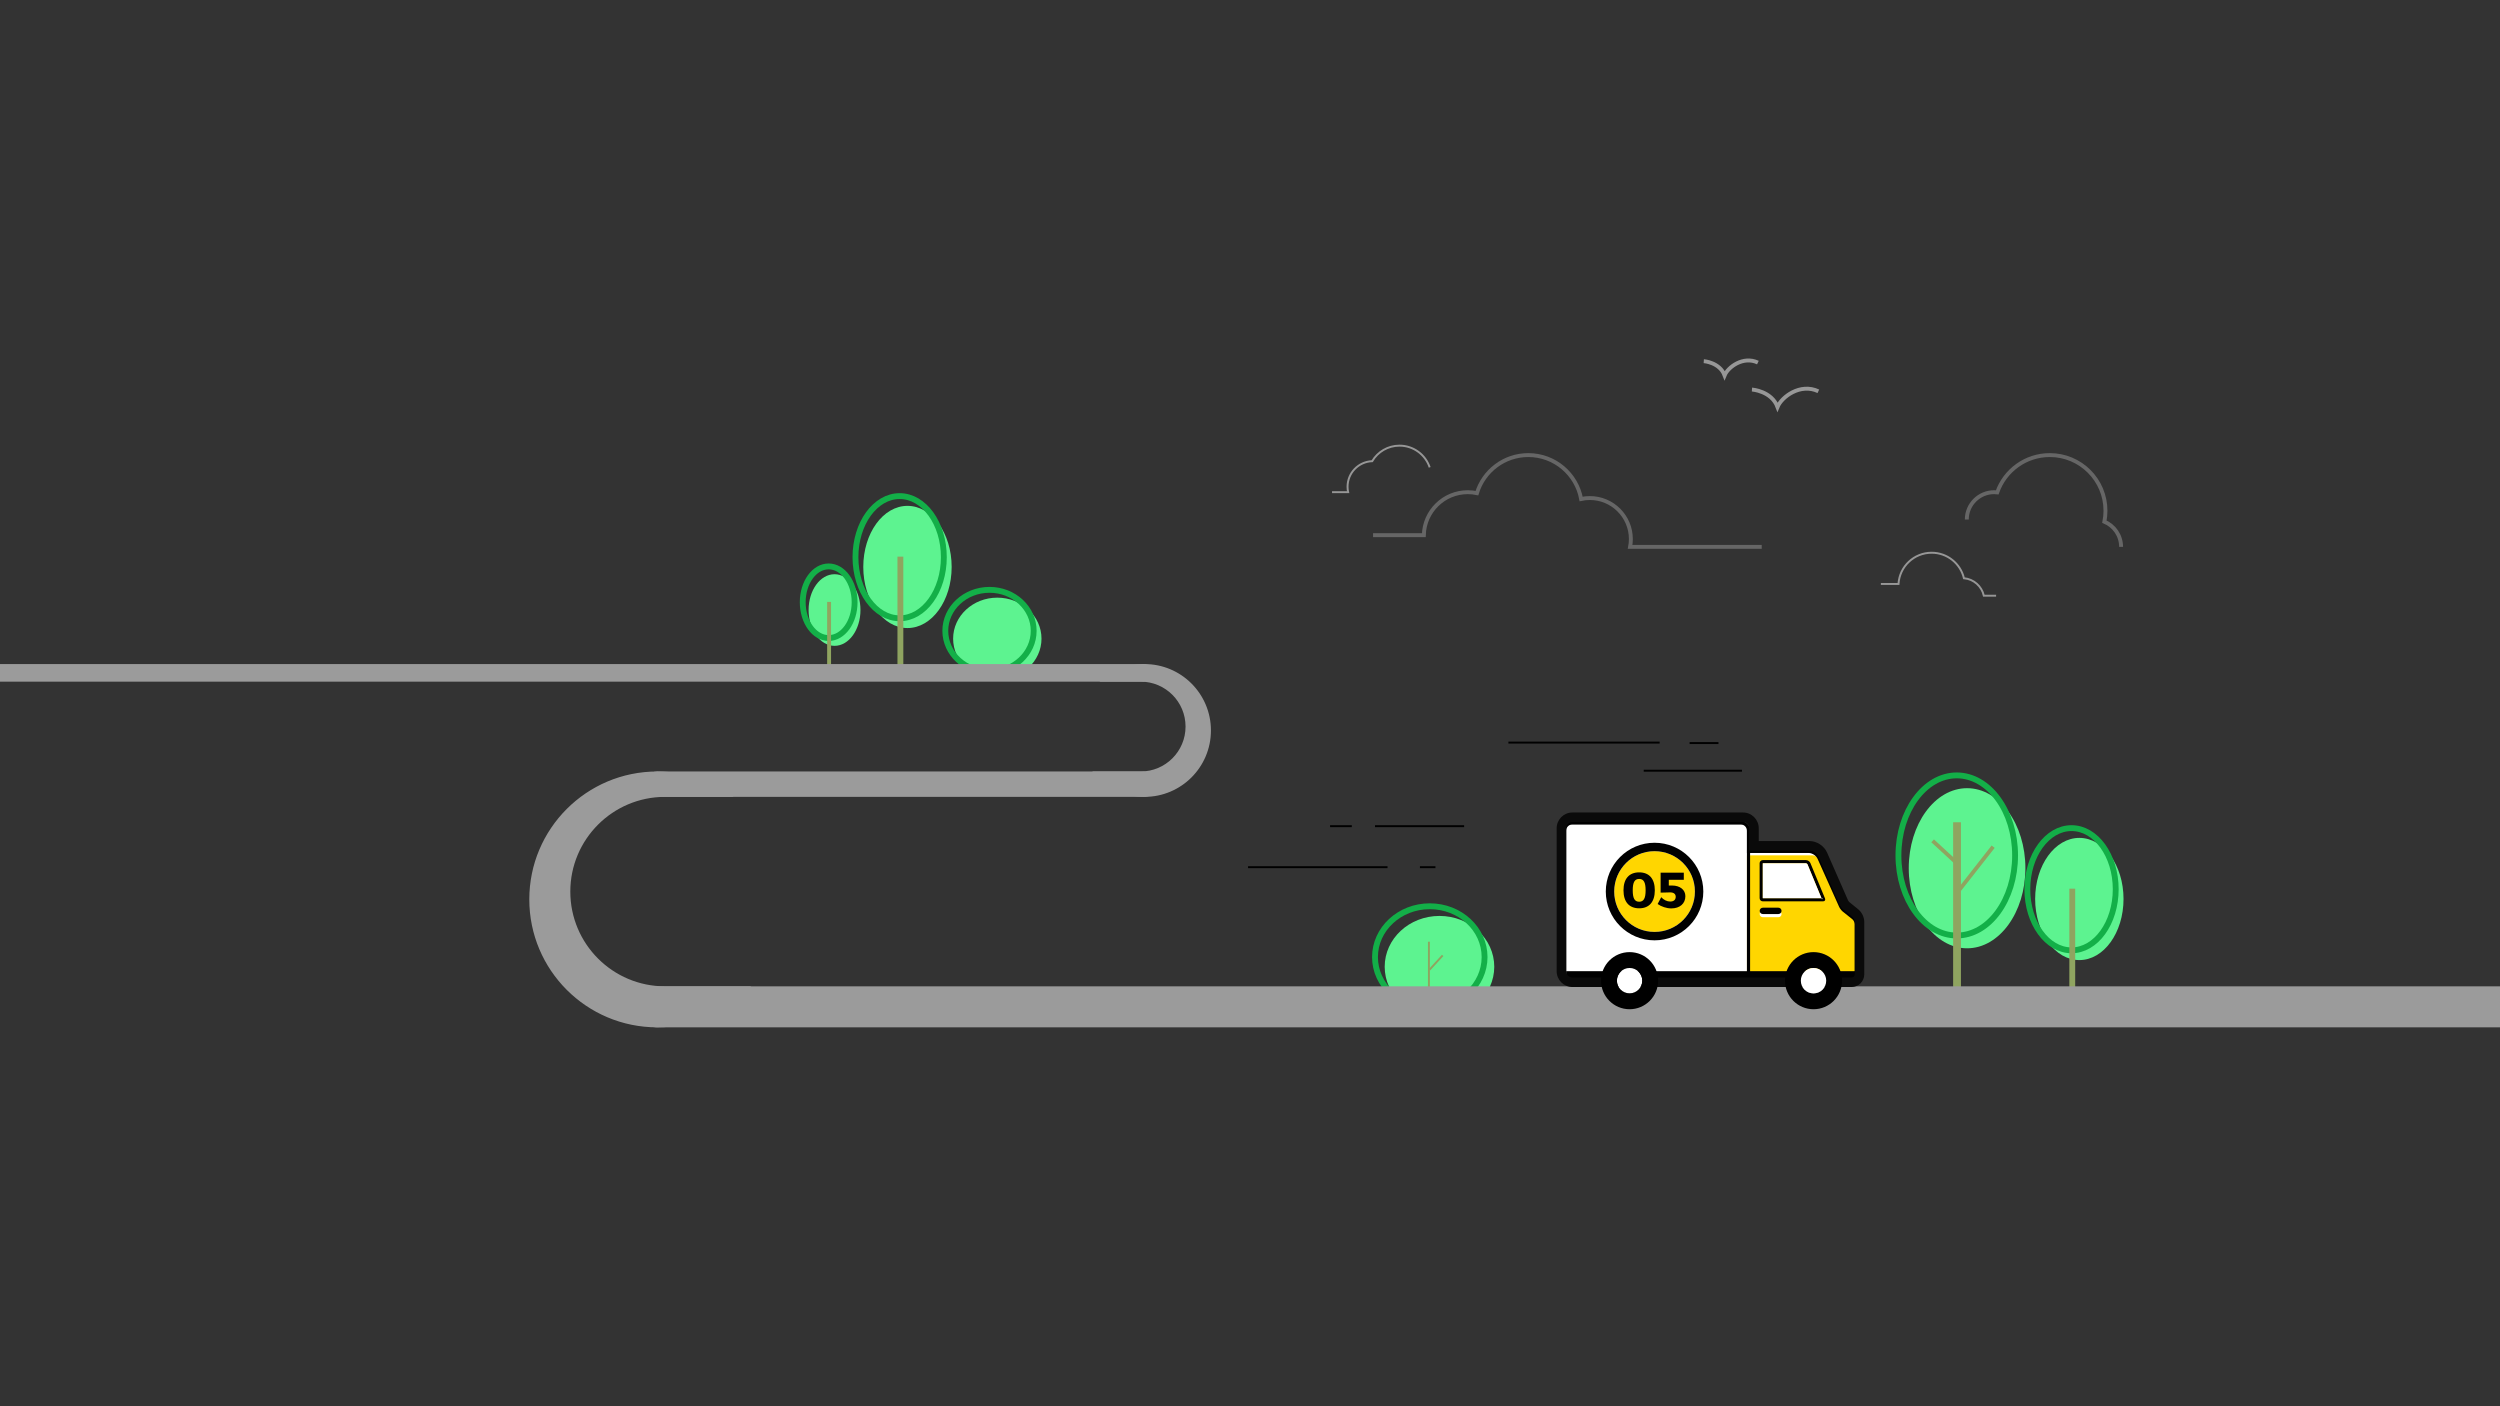 <svg width="1280" height="720" viewBox="0 0 1280 720" xmlns="http://www.w3.org/2000/svg"><rect x="0" y="0" width="1280" height="720" fill="#333333" stroke="none"/><title>Доставка груза</title><desc>Created with Sketch.</desc><g fill="none"><g><g transform="translate(411 254) translate(27)"><ellipse id="Oval-11" fill="#5DF390" style="mix-blend-mode:multiply" cx="26.623" cy="36.281" rx="22.623" ry="31.281"/><ellipse id="Oval-11" stroke="#13AF48" stroke-width="3" cx="22.623" cy="31.281" rx="22.623" ry="31.281"/><path d="M23 31v55.751" id="Path-103" stroke="#8FA460" stroke-width="3"/></g><g transform="translate(411 254) translate(561 143)"><ellipse id="Oval-11" fill="#5DF390" style="mix-blend-mode:multiply" cx="35.142" cy="47.541" rx="29.862" ry="40.989"/><ellipse id="Oval-11" stroke="#13AF48" stroke-width="3" cx="29.862" cy="40.989" rx="29.862" ry="40.989"/><path d="M30 24v90.052" id="Path-103" stroke="#8FA460" stroke-width="4"/><path d="M30.806 59.07l17.694-22.57" stroke="#8FA460" stroke-width="2"/><path d="M30.347 45.349l-12.847-11.849" stroke="#8FA460" stroke-width="2"/></g><g transform="translate(411 254) translate(627 170)"><ellipse id="Oval-11" fill="#5DF390" style="mix-blend-mode:multiply" cx="26.623" cy="36.281" rx="22.623" ry="31.281"/><ellipse id="Oval-11" stroke="#13AF48" stroke-width="3" cx="22.623" cy="31.281" rx="22.623" ry="31.281"/><path d="M23 31v55.751" id="Path-103" stroke="#8FA460" stroke-width="3"/></g><g transform="translate(411 254) translate(0 36)"><ellipse id="Oval-11" fill="#5DF390" style="mix-blend-mode:multiply" cx="16.279" cy="22.337" rx="13.279" ry="18.337"/><ellipse stroke="#13AF48" stroke-width="3" cx="13.279" cy="18.337" rx="13.279" ry="18.337"/><path d="M13.5 18.172v32.681" stroke="#90A560" stroke-width="2"/></g><g transform="translate(411 254) translate(73 48)"><ellipse id="bush" fill="#5DF390" style="mix-blend-mode:multiply" cx="26.623" cy="25" rx="22.623" ry="21"/><ellipse id="bush" stroke="#13AF48" stroke-width="3" cx="22.623" cy="21" rx="22.623" ry="21"/></g><g transform="translate(411 254) translate(293 210)"><ellipse id="bush" fill="#5DF390" style="mix-blend-mode:multiply" cx="33.012" cy="30.978" rx="28.052" ry="26.022"/><ellipse stroke="#13AF48" stroke-width="3" cx="28.052" cy="26.022" rx="28.052" ry="26.022"/><path d="M27.605 44.883v-26.733" stroke="#8FA460"/><path d="M27.891 32.517l6.754-7.345" stroke="#8FA460"/></g></g><g fill="#9B9B9B"><path d="M336.5 526h1063.001c5.799 0 10.5-4.701 10.5-10.5s-4.701-10.5-10.5-10.5h-1063.001c-5.799 0-10.5 4.701-10.5 10.5s4.701 10.5 10.5 10.5z"/><path d="M585.673 408c3.59 0 6.5-2.91 6.5-6.5s-2.91-6.5-6.5-6.5h-249.173c-3.59 0-6.5 2.91-6.5 6.5s2.91 6.5 6.5 6.5h249.173z"/><path d="M-32.894 349h618.399c2.485 0 4.5-2.015 4.5-4.5s-2.015-4.5-4.5-4.5h-618.399c-2.485 0-4.5 2.015-4.5 4.5s2.015 4.5 4.5 4.5z"/><path d="M562.956 349c6.058-5.587 14.153-9 23.044-9 18.778 0 34 15.222 34 34s-15.222 34-34 34c-10.852 0-20.516-5.084-26.741-13h24.741c12.703 0 23-10.297 23-23s-10.297-23-23-23h-21.044zM384.563 505c-11.964 12.916-29.069 21-48.063 21-36.175 0-65.5-29.325-65.5-65.5s29.325-65.5 65.5-65.5c14.688 0 28.248 4.835 39.173 13h-35.173c-26.786 0-48.5 21.714-48.5 48.5s21.714 48.5 48.5 48.5l.5-.003 43.563.003z" id="Combined-Shape"/></g><g><g><path d="M892.802 437.709c0-.549.448-.995.994-.995h33.459c1.104 0 2.361.808 2.815 1.819l11.821 26.346c.228.507.766 1.199 1.197 1.542l5.762 4.577c.433.344.785 1.072.785 1.624v28.078c0 .553-.457 1.001-.998 1.001h-54.835c-.551 0-.998-.45-.998-.995v-62.997z" fill="#fff"/><path d="M893.614 438.928c0-.549.448-.995.994-.995h33.459c1.104 0 2.395.804 2.883 1.794l11.925 24.178c.243.494.794 1.175 1.225 1.517l5.762 4.577c.433.344.782 1.08.778 1.625l-.17 27.302c-.014 2.205-1.82 3.993-4.021 3.993h-51.837c-.551 0-.998-.45-.998-.995v-62.997z" fill="#FFD600" style="mix-blend-mode:multiply"/><path d="M892.802 438.354v61.709c0 .909.734 1.639 1.64 1.639h53.553c.921 0 1.64-.724 1.64-1.617v-26.845c0-.874-.572-2.071-1.277-2.631l-4.777-3.794c-.702-.557-1.575-1.678-1.942-2.497l-11.049-24.626c-.741-1.651-2.783-2.976-4.57-2.976h-31.604c-.885 0-1.613.734-1.613 1.639zm-1.624 0c0-1.796 1.448-3.264 3.237-3.264h31.604c2.43 0 5.05 1.704 6.051 3.935l11.049 24.626c.26.58.971 1.493 1.47 1.889l4.777 3.794c1.088.864 1.891 2.528 1.891 3.904v26.845c0 1.799-1.454 3.242-3.263 3.242h-53.553c-1.803 0-3.263-1.458-3.263-3.264v-61.709z" fill="#000"/></g><path d="M902.545 441.992v17.876l-.002-.002h30.856c-.257 0-.595.512-.499.743l-7.483-18.117c-.09-.218-.508-.498-.746-.498h-22.124l-.002-.002zm.002-1.622h22.124c.898 0 1.906.679 2.246 1.502l7.483 18.117c.343.83-.092 1.502-1.001 1.502h-30.856c-.896 0-1.622-.727-1.622-1.622v-17.876c0-.896.732-1.622 1.626-1.622z" fill="#000"/><path d="M902.545 441.992v17.876l-.002-.002h30.856c-.257 0-.595.512-.499.743l-7.483-18.117c-.09-.218-.508-.498-.746-.498h-22.124l-.002-.002z" id="Path" fill="#fff"/><g><path fill="#fff" d="M801.872 422.093h92.555v79.608h-92.555z"/><path d="M801.872 425.337v73.12c0 1.794 1.451 3.244 3.24 3.244h89.315v-76.364c0-1.794-1.451-3.244-3.24-3.244h-86.075c-1.786 0-3.24 1.452-3.24 3.244zm-1.624 0c0-2.688 2.18-4.869 4.864-4.869h86.075c2.687 0 4.864 2.178 4.864 4.869v77.989h-90.939c-2.687 0-4.864-2.178-4.864-4.869v-73.12z" fill="#000"/></g><path d="M801.871 503.744h147.911v-6.499h-147.911v6.499z" fill="#000"/><path d="M926.527 435.496h-30.914v-11.378c0-1.794-1.42-3.244-3.173-3.244h-87.397c-1.738 0-3.173 1.452-3.173 3.244v73.107c0 1.8 1.457 3.257 3.254 3.257h142.904c.901 0 1.604-.724 1.604-1.617v-26.845c0-.874-.559-2.071-1.25-2.631l-4.674-3.794c-.687-.557-1.541-1.678-1.9-2.497l-10.811-24.626c-.725-1.651-2.724-2.976-4.472-2.976zm0-4.874c3.699 0 7.437 2.485 8.932 5.89l10.811 24.626c.047.108.424.603.509.672l4.674 3.794c1.829 1.485 3.052 4.073 3.052 6.416v26.845c0 3.575-2.874 6.491-6.476 6.491h-142.904c-4.488 0-8.126-3.64-8.126-8.131v-73.107c0-4.458 3.59-8.118 8.044-8.118h87.397c4.467 0 8.044 3.656 8.044 8.118v11.378l-4.871-4.874h30.914z" fill="#0A0A0A"/><path d="M834.347 508.606c3.587 0 6.495-2.91 6.495-6.499 0-3.589-2.908-6.499-6.495-6.499s-6.495 2.91-6.495 6.499c0 3.589 2.908 6.499 6.495 6.499z" id="Path" fill="#fff"/><path d="M834.347 508.606c3.587 0 6.495-2.91 6.495-6.499 0-3.589-2.908-6.499-6.495-6.499s-6.495 2.91-6.495 6.499c0 3.589 2.908 6.499 6.495 6.499zm0 8.123c-8.071 0-14.614-6.546-14.614-14.622 0-8.075 6.543-14.622 14.614-14.622 8.071 0 14.614 6.546 14.614 14.622 0 8.075-6.543 14.622-14.614 14.622z" fill="#000"/><path d="M928.525 508.606c3.587 0 6.495-2.91 6.495-6.499 0-3.589-2.908-6.499-6.495-6.499s-6.495 2.91-6.495 6.499c0 3.589 2.908 6.499 6.495 6.499zm0 8.123c-8.071 0-14.614-6.546-14.614-14.622 0-8.075 6.543-14.622 14.614-14.622 8.071 0 14.614 6.546 14.614 14.622 0 8.075-6.543 14.622-14.614 14.622z" fill="#000"/><path d="M928.525 508.606c3.587 0 6.495-2.91 6.495-6.499 0-3.589-2.908-6.499-6.495-6.499s-6.495 2.91-6.495 6.499c0 3.589 2.908 6.499 6.495 6.499z" id="Path" fill="#fff"/><path d="M902.578 469.614h7.95c.897 0 1.624-.727 1.624-1.625 0-.897-.727-1.625-1.624-1.625h-7.95c-.897 0-1.624.727-1.624 1.625 0 .897.727 1.625 1.624 1.625z" id="door-handle" fill="#fff"/><path d="M902.578 467.989h7.95c.897 0 1.624-.727 1.624-1.625 0-.897-.727-1.625-1.624-1.625h-7.95c-.897 0-1.624.727-1.624 1.625 0 .897.727 1.625 1.624 1.625z" fill="#000"/><g><path d="M847.133 477.141c11.407 0 20.655-9.253 20.655-20.666 0-11.414-9.247-20.666-20.655-20.666-11.407 0-20.655 9.253-20.655 20.666 0 11.414 9.247 20.666 20.655 20.666z" fill="#FFD600"/><path d="M847.133 477.141c11.407 0 20.655-9.253 20.655-20.666 0-11.414-9.247-20.666-20.655-20.666-11.407 0-20.655 9.253-20.655 20.666 0 11.414 9.247 20.666 20.655 20.666zm0 4.313c-13.788 0-24.965-11.184-24.965-24.979 0-13.796 11.177-24.979 24.965-24.979s24.965 11.184 24.965 24.979c0 13.796-11.177 24.979-24.965 24.979z" fill="#000"/><path d="M839.272 446.652c-5.173 0-8.044 3.286-8.044 9.187 0 5.926 2.871 9.212 8.044 9.212 5.121 0 7.992-3.286 7.992-9.212 0-5.9-2.871-9.187-7.992-9.187zm0 3.364c2.276 0 3.285 1.682 3.285 5.822 0 4.14-1.009 5.848-3.285 5.848-2.328 0-3.311-1.708-3.311-5.848s.983-5.822 3.311-5.822zm22.837.44v-3.649h-11.871v10.222c1.112-.078 3.983-.129 4.914-.129 1.785 0 2.819.828 2.819 2.251 0 1.553-1.035 2.433-2.819 2.433-1.629 0-3.259-.776-4.604-2.225l-1.836 3.493c1.888 1.346 4.604 2.251 6.983 2.251 4.371 0 7.216-2.458 7.216-6.262 0-3.235-2.716-5.46-6.854-5.46h-1.629v-2.924h7.681z" fill="#000"/></g></g><g stroke="#000"><path d="M772.303 380.203h77.431"/><path d="M865.081 380.448h14.775"/><path d="M841.58 394.602h50.314"/><path d="M749.636 423h-45.636"/><path d="M692.121 423h-11.121"/><path d="M710.414 444h-71.414"/><path d="M734.952 444h-7.952"/></g><g><path d="M902 280h-67.38c.25-1.295.38-2.632.38-4 0-11.598-9.402-21-21-21-1.53 0-3.021.164-4.458.474-2.362-12.788-13.571-22.474-27.042-22.474-12.401 0-22.885 8.208-26.315 19.489-1.511-.32-3.079-.489-4.685-.489-12.259 0-22.229 9.804-22.495 22h-26.005" id="Combined-Shape" stroke="#666" stroke-width="2"/><path d="M682 252h8.238c-.194-.896-.295-1.826-.295-2.78 0-7.074 5.605-12.839 12.616-13.097 2.841-4.762 8.045-7.952 13.993-7.952 7.188 0 13.289 4.658 15.448 11.12" id="Combined-Shape" stroke="#979797"/><path d="M1086 280c0-5.799-3.526-10.774-8.55-12.9.361-1.811.55-3.684.55-5.6 0-15.74-12.76-28.5-28.5-28.5-12.442 0-23.023 7.973-26.91 19.089-.522-.059-1.053-.089-1.59-.089-7.732 0-14 6.268-14 14" id="Combined-Shape" stroke="#666" stroke-width="2"/><path d="M963 299h9.029c.518-8.923 7.918-16 16.971-16 8.028 0 14.756 5.564 16.538 13.046 5.026.45 9.121 4.133 10.19 8.954h6.273" stroke="#979797"/></g><g stroke="#979797" stroke-width="2"><path d="M872.331 184.918s8.142.557 10.669 7.275c1.688-4.159 9.476-10.116 17.04-6.543"/><path d="M897 199.445s9.991.683 13.091 8.927c2.071-5.103 11.627-12.413 20.909-8.028"/></g></g></svg>